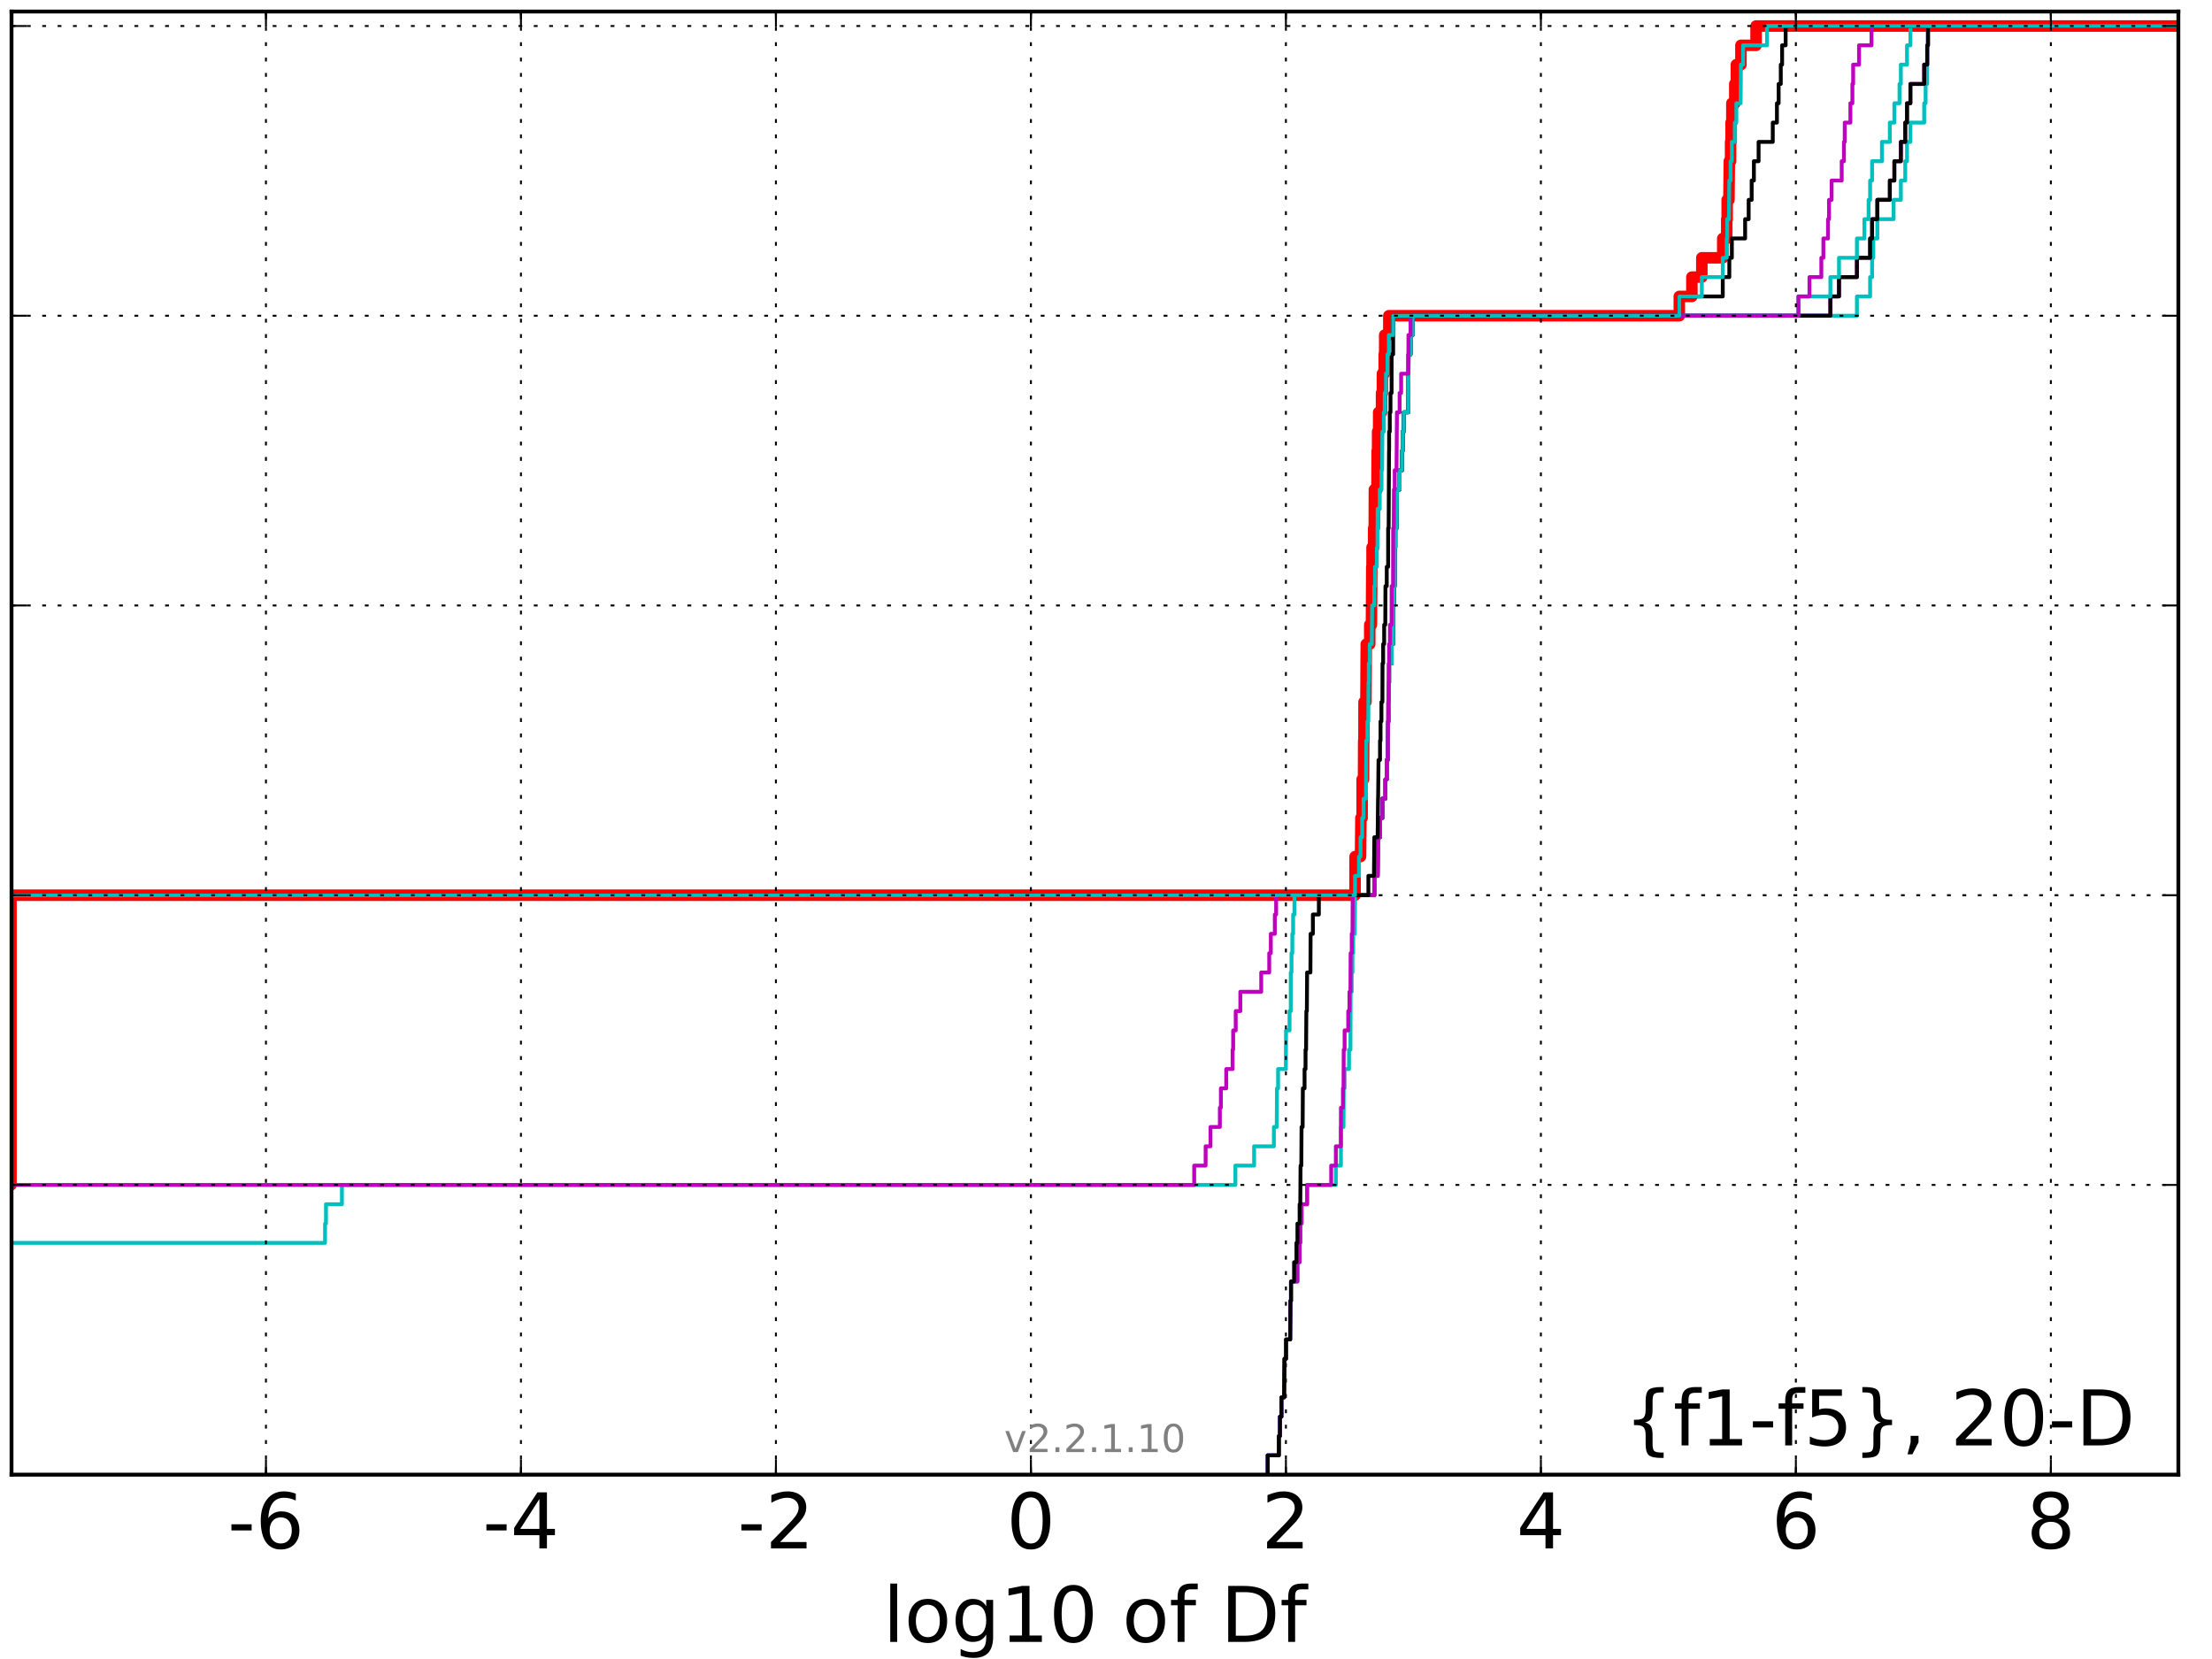 <?xml version="1.0" encoding="utf-8" standalone="no"?>
<!DOCTYPE svg PUBLIC "-//W3C//DTD SVG 1.1//EN"
  "http://www.w3.org/Graphics/SVG/1.1/DTD/svg11.dtd">
<!-- Created with matplotlib (http://matplotlib.org/) -->
<svg height="432pt" version="1.1" viewBox="0 0 576 432" width="576pt" xmlns="http://www.w3.org/2000/svg" xmlns:xlink="http://www.w3.org/1999/xlink">
 <defs>
  <style type="text/css">
*{stroke-linecap:butt;stroke-linejoin:round;stroke-miterlimit:100000;}
  </style>
 </defs>
 <g id="figure_1">
  <g id="patch_1">
   <path d="M 0 432 
L 576 432 
L 576 0 
L 0 0 
z
" style="fill:#ffffff;"/>
  </g>
  <g id="axes_1">
   <g id="patch_2">
    <path d="M 3 384 
L 567.24 384 
L 567.24 3 
L 3 3 
z
" style="fill:#ffffff;"/>
   </g>
   <g id="line2d_1">
    <path clip-path="url(#p8dbc6e0537)" d="M -1 308.554 
L 2.857 308.554 
L 2.857 233.109 
L 352.844 233.109 
L 352.862 223.05 
L 354.278 223.05 
L 354.382 212.99 
L 354.694 212.99 
L 354.699 202.931 
L 355.062 202.931 
L 355.103 192.871 
L 355.175 192.871 
L 355.191 182.812 
L 355.684 182.812 
L 355.771 167.723 
L 356.68 167.723 
L 356.68 162.693 
L 357.122 162.693 
L 357.211 147.604 
L 357.279 147.604 
L 357.279 142.574 
L 357.696 142.574 
L 357.696 137.545 
L 357.853 137.545 
L 357.887 127.485 
L 358.557 127.485 
L 358.605 117.426 
L 358.728 117.426 
L 358.728 112.396 
L 359.002 112.396 
L 359.002 107.366 
L 359.749 107.366 
L 359.749 102.337 
L 359.976 102.337 
L 359.976 97.307 
L 360.443 97.307 
L 360.443 92.277 
L 360.573 92.277 
L 360.573 87.248 
L 361.649 87.248 
L 361.649 82.218 
L 437.289 82.218 
L 437.289 77.188 
L 440.564 77.188 
L 440.564 72.158 
L 443.151 72.158 
L 443.151 67.129 
L 448.604 67.129 
L 448.604 62.099 
L 449.638 62.099 
L 449.638 57.069 
L 449.757 57.069 
L 449.757 52.04 
L 450.212 52.04 
L 450.311 41.98 
L 450.643 41.98 
L 450.643 36.95 
L 450.764 36.95 
L 450.764 31.921 
L 450.972 31.921 
L 450.972 26.891 
L 451.737 26.891 
L 451.737 21.861 
L 452.142 21.861 
L 452.142 16.832 
L 453.337 16.832 
L 453.337 11.802 
L 457.281 11.802 
L 457.281 6.772 
L 457.281 6.772 
L 567.24 6.772 
L 567.24 6.772 
" style="fill:none;stroke:#ff0000;stroke-linecap:square;stroke-width:3.0;"/>
   </g>
   <g id="line2d_2">
    <path clip-path="url(#p8dbc6e0537)" d="M 330.105 384 
L 330.105 378.97 
L 333.016 378.97 
L 333.016 373.941 
L 333.291 373.941 
L 333.291 368.911 
L 333.683 368.911 
L 333.683 363.881 
L 334.377 363.881 
L 334.475 353.822 
L 334.883 353.822 
L 334.883 348.792 
L 335.963 348.792 
L 336.031 338.733 
L 336.176 338.733 
L 336.176 333.703 
L 337.851 333.703 
L 337.851 328.673 
L 338.418 328.673 
L 338.418 323.644 
L 338.591 323.644 
L 338.591 318.614 
L 338.92 318.614 
L 338.92 313.584 
L 340.368 313.584 
L 340.368 308.554 
L 347.854 308.554 
L 347.854 303.525 
L 349.168 303.525 
L 349.175 293.465 
L 349.844 293.465 
L 349.903 283.406 
L 350.132 283.406 
L 350.132 278.376 
L 351.284 278.376 
L 351.284 273.347 
L 351.651 273.347 
L 351.704 258.257 
L 351.988 258.257 
L 351.988 253.228 
L 352.183 253.228 
L 352.183 248.198 
L 352.378 248.198 
L 352.378 243.168 
L 352.788 243.168 
L 352.855 233.109 
L 357.875 233.109 
L 357.875 228.079 
L 358.73 228.079 
L 358.838 218.02 
L 359.352 218.02 
L 359.352 212.99 
L 359.976 212.99 
L 359.976 207.96 
L 360.768 207.96 
L 360.768 202.931 
L 361.107 202.931 
L 361.107 197.901 
L 361.376 197.901 
L 361.472 187.842 
L 361.604 187.842 
L 361.69 177.782 
L 361.721 177.782 
L 361.721 172.752 
L 362.382 172.752 
L 362.382 167.723 
L 362.775 167.723 
L 362.777 157.663 
L 362.98 157.663 
L 362.98 152.634 
L 363.186 152.634 
L 363.205 142.574 
L 363.35 142.574 
L 363.35 137.545 
L 363.675 137.545 
L 363.759 127.485 
L 364.459 127.485 
L 364.459 122.455 
L 365.078 122.455 
L 365.078 117.426 
L 365.259 117.426 
L 365.259 112.396 
L 365.537 112.396 
L 365.537 107.366 
L 366.724 107.366 
L 366.779 92.277 
L 367.304 92.277 
L 367.304 87.248 
L 367.849 87.248 
L 367.849 82.218 
L 483.539 82.218 
L 483.539 77.188 
L 486.969 77.188 
L 486.969 72.158 
L 487.494 72.158 
L 487.494 67.129 
L 487.811 67.129 
L 487.811 62.099 
L 488.855 62.099 
L 488.855 57.069 
L 493.096 57.069 
L 493.096 52.04 
L 494.983 52.04 
L 494.983 47.01 
L 496.121 47.01 
L 496.121 41.98 
L 496.587 41.98 
L 496.587 36.95 
L 497.467 36.95 
L 497.467 31.921 
L 501.056 31.921 
L 501.056 26.891 
L 501.428 26.891 
L 501.428 21.861 
L 501.835 21.861 
L 501.84 11.802 
L 502.046 11.802 
L 502.046 6.772 
L 502.046 6.772 
L 567.24 6.772 
L 567.24 6.772 
" style="fill:none;stroke:#00bfbf;stroke-linecap:square;"/>
   </g>
   <g id="line2d_3">
    <path clip-path="url(#p8dbc6e0537)" d="M 330.105 384 
L 330.105 378.97 
L 333.016 378.97 
L 333.016 373.941 
L 333.291 373.941 
L 333.291 368.911 
L 333.683 368.911 
L 333.683 363.881 
L 334.377 363.881 
L 334.475 353.822 
L 334.883 353.822 
L 334.883 348.792 
L 335.963 348.792 
L 336.031 338.733 
L 336.176 338.733 
L 336.176 333.703 
L 337.851 333.703 
L 337.851 328.673 
L 338.418 328.673 
L 338.418 323.644 
L 338.591 323.644 
L 338.591 318.614 
L 338.92 318.614 
L 338.92 313.584 
L 340.368 313.584 
L 340.368 308.554 
L 346.637 308.554 
L 346.637 303.525 
L 347.854 303.525 
L 347.854 298.495 
L 349.168 298.495 
L 349.175 288.436 
L 349.7 288.436 
L 349.7 283.406 
L 349.844 283.406 
L 349.903 273.347 
L 350.132 273.347 
L 350.132 268.317 
L 351.077 268.317 
L 351.077 263.287 
L 351.4 263.287 
L 351.4 258.257 
L 351.651 258.257 
L 351.704 248.198 
L 351.988 248.198 
L 351.988 243.168 
L 352.183 243.168 
L 352.229 233.109 
L 357.875 233.109 
L 357.875 228.079 
L 358.73 228.079 
L 358.838 218.02 
L 359.352 218.02 
L 359.352 212.99 
L 359.976 212.99 
L 359.976 207.96 
L 360.768 207.96 
L 360.768 202.931 
L 361.107 202.931 
L 361.107 197.901 
L 361.376 197.901 
L 361.472 187.842 
L 361.604 187.842 
L 361.69 177.782 
L 361.721 177.782 
L 361.721 172.752 
L 362.382 172.752 
L 362.382 167.723 
L 362.775 167.723 
L 362.777 157.663 
L 362.98 157.663 
L 362.98 152.634 
L 363.186 152.634 
L 363.205 142.574 
L 363.35 142.574 
L 363.35 137.545 
L 363.675 137.545 
L 363.759 127.485 
L 364.459 127.485 
L 364.459 122.455 
L 365.078 122.455 
L 365.078 117.426 
L 365.259 117.426 
L 365.259 112.396 
L 365.537 112.396 
L 365.537 107.366 
L 366.724 107.366 
L 366.779 92.277 
L 367.304 92.277 
L 367.304 87.248 
L 367.849 87.248 
L 367.849 82.218 
L 476.625 82.218 
L 476.625 77.188 
L 478.873 77.188 
L 478.873 72.158 
L 483.539 72.158 
L 483.539 67.129 
L 486.969 67.129 
L 486.969 62.099 
L 487.494 62.099 
L 487.494 57.069 
L 488.855 57.069 
L 488.855 52.04 
L 492.109 52.04 
L 492.109 47.01 
L 493.288 47.01 
L 493.288 41.98 
L 494.983 41.98 
L 494.983 36.95 
L 496.121 36.95 
L 496.121 31.921 
L 496.587 31.921 
L 496.587 26.891 
L 497.467 26.891 
L 497.467 21.861 
L 501.056 21.861 
L 501.056 16.832 
L 501.84 16.832 
L 501.84 11.802 
L 502.046 11.802 
L 502.046 6.772 
L 502.046 6.772 
L 567.24 6.772 
L 567.24 6.772 
" style="fill:none;stroke:#bf00bf;stroke-linecap:square;"/>
   </g>
   <g id="line2d_4">
    <path clip-path="url(#p8dbc6e0537)" d="M 330.105 384 
L 330.105 378.97 
L 333.016 378.97 
L 333.016 373.941 
L 333.291 373.941 
L 333.291 368.911 
L 333.683 368.911 
L 333.683 363.881 
L 334.377 363.881 
L 334.475 353.822 
L 334.883 353.822 
L 334.883 348.792 
L 335.963 348.792 
L 336.031 338.733 
L 336.176 338.733 
L 336.176 333.703 
L 336.976 333.703 
L 336.976 328.673 
L 337.589 328.673 
L 337.589 323.644 
L 337.851 323.644 
L 337.851 318.614 
L 338.418 318.614 
L 338.418 313.584 
L 338.591 313.584 
L 338.66 303.525 
L 338.86 303.525 
L 338.92 293.465 
L 339.209 293.465 
L 339.26 283.406 
L 339.705 283.406 
L 339.705 278.376 
L 339.958 278.376 
L 339.958 273.347 
L 340.103 273.347 
L 340.172 263.287 
L 340.304 263.287 
L 340.368 253.228 
L 341.228 253.228 
L 341.279 243.168 
L 341.871 243.168 
L 341.871 238.139 
L 343.427 238.139 
L 343.427 233.109 
L 357.875 233.109 
L 357.875 228.079 
L 358.73 228.079 
L 358.838 218.02 
L 359.352 218.02 
L 359.352 212.99 
L 359.976 212.99 
L 359.976 207.96 
L 360.768 207.96 
L 360.768 202.931 
L 361.107 202.931 
L 361.107 197.901 
L 361.376 197.901 
L 361.472 187.842 
L 361.604 187.842 
L 361.69 177.782 
L 361.721 177.782 
L 361.721 172.752 
L 362.382 172.752 
L 362.382 167.723 
L 362.775 167.723 
L 362.777 157.663 
L 362.98 157.663 
L 362.98 152.634 
L 363.186 152.634 
L 363.205 142.574 
L 363.35 142.574 
L 363.35 137.545 
L 363.675 137.545 
L 363.759 127.485 
L 364.459 127.485 
L 364.459 122.455 
L 365.078 122.455 
L 365.078 117.426 
L 365.259 117.426 
L 365.259 112.396 
L 365.537 112.396 
L 365.537 107.366 
L 366.724 107.366 
L 366.779 92.277 
L 367.304 92.277 
L 367.304 87.248 
L 367.849 87.248 
L 367.849 82.218 
L 476.625 82.218 
L 476.625 77.188 
L 478.873 77.188 
L 478.873 72.158 
L 483.539 72.158 
L 483.539 67.129 
L 486.969 67.129 
L 486.969 62.099 
L 487.494 62.099 
L 487.494 57.069 
L 488.855 57.069 
L 488.855 52.04 
L 492.109 52.04 
L 492.109 47.01 
L 493.288 47.01 
L 493.288 41.98 
L 494.983 41.98 
L 494.983 36.95 
L 496.121 36.95 
L 496.121 31.921 
L 496.587 31.921 
L 496.587 26.891 
L 497.467 26.891 
L 497.467 21.861 
L 501.056 21.861 
L 501.056 16.832 
L 501.84 16.832 
L 501.84 11.802 
L 502.046 11.802 
L 502.046 6.772 
L 502.046 6.772 
L 567.24 6.772 
L 567.24 6.772 
" style="fill:none;stroke:#000000;stroke-linecap:square;"/>
   </g>
   <g id="line2d_5">
    <path clip-path="url(#p8dbc6e0537)" d="M -1 323.644 
L 84.643 323.644 
L 84.643 318.614 
L 84.888 318.614 
L 84.888 313.584 
L 89.034 313.584 
L 89.034 308.554 
L 321.693 308.554 
L 321.693 303.525 
L 326.567 303.525 
L 326.567 298.495 
L 331.719 298.495 
L 331.719 293.465 
L 332.458 293.465 
L 332.522 283.406 
L 332.812 283.406 
L 332.812 278.376 
L 334.834 278.376 
L 334.877 268.317 
L 335.797 268.317 
L 335.797 263.287 
L 336.113 263.287 
L 336.114 253.228 
L 336.3 253.228 
L 336.3 248.198 
L 336.519 248.198 
L 336.519 243.168 
L 336.726 243.168 
L 336.726 238.139 
L 337.073 238.139 
L 337.073 233.109 
L 357.875 233.109 
L 357.875 228.079 
L 358.73 228.079 
L 358.838 218.02 
L 359.352 218.02 
L 359.352 212.99 
L 359.976 212.99 
L 359.976 207.96 
L 360.768 207.96 
L 360.768 202.931 
L 361.107 202.931 
L 361.107 197.901 
L 361.376 197.901 
L 361.472 187.842 
L 361.604 187.842 
L 361.69 177.782 
L 361.721 177.782 
L 361.721 172.752 
L 362.382 172.752 
L 362.382 167.723 
L 362.775 167.723 
L 362.777 157.663 
L 362.98 157.663 
L 362.98 152.634 
L 363.186 152.634 
L 363.205 142.574 
L 363.35 142.574 
L 363.35 137.545 
L 363.675 137.545 
L 363.759 127.485 
L 364.459 127.485 
L 364.459 122.455 
L 365.078 122.455 
L 365.078 117.426 
L 365.259 117.426 
L 365.259 112.396 
L 365.537 112.396 
L 365.537 107.366 
L 366.724 107.366 
L 366.779 92.277 
L 367.304 92.277 
L 367.304 87.248 
L 367.849 87.248 
L 367.849 82.218 
L 468.301 82.218 
L 468.301 77.188 
L 476.625 77.188 
L 476.625 72.158 
L 478.873 72.158 
L 478.873 67.129 
L 483.539 67.129 
L 483.539 62.099 
L 485.493 62.099 
L 485.493 57.069 
L 486.575 57.069 
L 486.575 52.04 
L 486.969 52.04 
L 486.969 47.01 
L 487.494 47.01 
L 487.494 41.98 
L 490.054 41.98 
L 490.054 36.95 
L 492.109 36.95 
L 492.109 31.921 
L 493.288 31.921 
L 493.288 26.891 
L 494.63 26.891 
L 494.63 21.861 
L 494.983 21.861 
L 494.983 16.832 
L 496.584 16.832 
L 496.584 11.802 
L 497.467 11.802 
L 497.467 6.772 
L 497.467 6.772 
L 567.24 6.772 
L 567.24 6.772 
" style="fill:none;stroke:#00bfbf;stroke-linecap:square;"/>
   </g>
   <g id="line2d_6">
    <path clip-path="url(#p8dbc6e0537)" d="M -1 308.554 
L 310.965 308.554 
L 310.965 303.525 
L 313.943 303.525 
L 313.943 298.495 
L 315.207 298.495 
L 315.207 293.465 
L 317.65 293.465 
L 317.65 288.436 
L 317.916 288.436 
L 317.916 283.406 
L 319.307 283.406 
L 319.307 278.376 
L 320.963 278.376 
L 320.963 273.347 
L 321.112 273.347 
L 321.112 268.317 
L 321.78 268.317 
L 321.78 263.287 
L 322.978 263.287 
L 322.978 258.257 
L 328.419 258.257 
L 328.419 253.228 
L 330.505 253.228 
L 330.505 248.198 
L 330.92 248.198 
L 330.92 243.168 
L 331.964 243.168 
L 331.964 238.139 
L 332.305 238.139 
L 332.305 233.109 
L 357.875 233.109 
L 357.875 228.079 
L 358.73 228.079 
L 358.838 218.02 
L 359.352 218.02 
L 359.352 212.99 
L 359.976 212.99 
L 359.976 207.96 
L 360.768 207.96 
L 360.768 202.931 
L 361.107 202.931 
L 361.107 197.901 
L 361.376 197.901 
L 361.472 182.812 
L 361.604 182.812 
L 361.69 172.752 
L 361.721 172.752 
L 361.721 167.723 
L 361.937 167.723 
L 361.937 162.693 
L 362.364 162.693 
L 362.382 152.634 
L 362.747 152.634 
L 362.777 137.545 
L 362.934 137.545 
L 362.98 127.485 
L 363.186 127.485 
L 363.186 122.455 
L 363.653 122.455 
L 363.759 107.366 
L 364.459 107.366 
L 364.459 102.337 
L 364.854 102.337 
L 364.854 97.307 
L 366.724 97.307 
L 366.755 87.248 
L 367.304 87.248 
L 367.304 82.218 
L 468.301 82.218 
L 468.301 77.188 
L 471.179 77.188 
L 471.179 72.158 
L 474.27 72.158 
L 474.27 67.129 
L 474.802 67.129 
L 474.802 62.099 
L 476.009 62.099 
L 476.009 57.069 
L 476.274 57.069 
L 476.274 52.04 
L 476.95 52.04 
L 476.95 47.01 
L 479.576 47.01 
L 479.576 41.98 
L 480.155 41.98 
L 480.155 36.95 
L 480.366 36.95 
L 480.366 31.921 
L 481.837 31.921 
L 481.837 26.891 
L 482.357 26.891 
L 482.357 21.861 
L 482.557 21.861 
L 482.557 16.832 
L 484.09 16.832 
L 484.09 11.802 
L 487.339 11.802 
L 487.339 6.772 
L 487.339 6.772 
L 567.24 6.772 
L 567.24 6.772 
" style="fill:none;stroke:#bf00bf;stroke-linecap:square;"/>
   </g>
   <g id="line2d_7">
    <path clip-path="url(#p8dbc6e0537)" d="M -1 308.554 
L 2.857 308.554 
L 2.857 233.109 
L 356.323 233.109 
L 356.323 228.079 
L 357.775 228.079 
L 357.875 218.02 
L 358.73 218.02 
L 358.838 207.96 
L 358.857 207.96 
L 358.965 197.901 
L 359.352 197.901 
L 359.352 192.871 
L 359.491 192.871 
L 359.491 187.842 
L 359.72 187.842 
L 359.72 182.812 
L 359.976 182.812 
L 360.006 172.752 
L 360.17 172.752 
L 360.17 167.723 
L 360.433 167.723 
L 360.433 162.693 
L 360.723 162.693 
L 360.768 152.634 
L 361.107 152.634 
L 361.107 147.604 
L 361.464 147.604 
L 361.472 137.545 
L 361.604 137.545 
L 361.696 117.426 
L 361.721 117.426 
L 361.721 112.396 
L 361.896 112.396 
L 361.896 107.366 
L 362.078 107.366 
L 362.078 102.337 
L 362.364 102.337 
L 362.382 92.277 
L 362.775 92.277 
L 362.777 82.218 
L 437.289 82.218 
L 437.289 77.188 
L 448.604 77.188 
L 448.604 72.158 
L 450.311 72.158 
L 450.311 67.129 
L 450.972 67.129 
L 450.972 62.099 
L 454.425 62.099 
L 454.425 57.069 
L 455.347 57.069 
L 455.347 52.04 
L 456.132 52.04 
L 456.132 47.01 
L 456.709 47.01 
L 456.709 41.98 
L 457.934 41.98 
L 457.934 36.95 
L 461.626 36.95 
L 461.626 31.921 
L 462.707 31.921 
L 462.707 26.891 
L 463.154 26.891 
L 463.154 21.861 
L 463.711 21.861 
L 463.711 16.832 
L 464.059 16.832 
L 464.059 11.802 
L 464.976 11.802 
L 464.976 6.772 
L 464.976 6.772 
L 567.24 6.772 
L 567.24 6.772 
" style="fill:none;stroke:#000000;stroke-linecap:square;"/>
   </g>
   <g id="line2d_8">
    <path clip-path="url(#p8dbc6e0537)" d="M -1 308.554 
L 2.857 308.554 
L 2.857 233.109 
L 352.844 233.109 
L 352.844 228.079 
L 353.88 228.079 
L 353.88 223.05 
L 354.278 223.05 
L 354.278 218.02 
L 354.699 218.02 
L 354.699 212.99 
L 355.062 212.99 
L 355.062 207.96 
L 355.684 207.96 
L 355.771 192.871 
L 356.071 192.871 
L 356.071 187.842 
L 356.301 187.842 
L 356.351 177.782 
L 356.43 177.782 
L 356.43 172.752 
L 356.68 172.752 
L 356.68 167.723 
L 357.211 167.723 
L 357.298 157.663 
L 357.853 157.663 
L 357.853 152.634 
L 358.044 152.634 
L 358.044 147.604 
L 358.525 147.604 
L 358.525 142.574 
L 358.689 142.574 
L 358.728 132.515 
L 359.283 132.515 
L 359.283 127.485 
L 359.749 127.485 
L 359.749 122.455 
L 359.897 122.455 
L 359.976 112.396 
L 360.359 112.396 
L 360.359 107.366 
L 360.573 107.366 
L 360.573 102.337 
L 360.9 102.337 
L 360.9 97.307 
L 361.303 97.307 
L 361.303 92.277 
L 361.649 92.277 
L 361.649 87.248 
L 362.775 87.248 
L 362.775 82.218 
L 437.289 82.218 
L 437.289 77.188 
L 443.151 77.188 
L 443.151 72.158 
L 448.604 72.158 
L 448.604 67.129 
L 449.638 67.129 
L 449.638 62.099 
L 449.757 62.099 
L 449.757 57.069 
L 450.212 57.069 
L 450.311 47.01 
L 450.643 47.01 
L 450.643 41.98 
L 450.972 41.98 
L 450.972 36.95 
L 451.737 36.95 
L 451.737 31.921 
L 452.142 31.921 
L 452.142 26.891 
L 453.253 26.891 
L 453.337 16.832 
L 453.907 16.832 
L 453.907 11.802 
L 460.128 11.802 
L 460.128 6.772 
L 460.128 6.772 
L 567.24 6.772 
L 567.24 6.772 
" style="fill:none;stroke:#00bfbf;stroke-linecap:square;"/>
   </g>
   <g id="patch_3">
    <path d="M 3 3 
L 567.24 3 
" style="fill:none;stroke:#000000;stroke-linecap:square;stroke-linejoin:miter;"/>
   </g>
   <g id="patch_4">
    <path d="M 567.24 384 
L 567.24 3 
" style="fill:none;stroke:#000000;stroke-linecap:square;stroke-linejoin:miter;"/>
   </g>
   <g id="patch_5">
    <path d="M 3 384 
L 567.24 384 
" style="fill:none;stroke:#000000;stroke-linecap:square;stroke-linejoin:miter;"/>
   </g>
   <g id="patch_6">
    <path d="M 3 384 
L 3 3 
" style="fill:none;stroke:#000000;stroke-linecap:square;stroke-linejoin:miter;"/>
   </g>
   <g id="matplotlib.axis_1">
    <g id="xtick_1"/>
    <g id="xtick_2">
     <g id="line2d_9">
      <path clip-path="url(#p8dbc6e0537)" d="M 69.255 384 
L 69.255 3 
" style="fill:none;stroke:#000000;stroke-dasharray:1,3;stroke-dashoffset:0.0;stroke-width:0.5;"/>
     </g>
     <g id="line2d_10">
      <defs>
       <path d="M 0 0 
L 0 -4 
" id="m6848cbb9d5" style="stroke:#000000;stroke-width:0.5;"/>
      </defs>
      <g>
       <use style="stroke:#000000;stroke-width:0.5;" x="69.255" xlink:href="#m6848cbb9d5" y="384.0"/>
      </g>
     </g>
     <g id="line2d_11">
      <defs>
       <path d="M 0 0 
L 0 4 
" id="m183b0ef75c" style="stroke:#000000;stroke-width:0.5;"/>
      </defs>
      <g>
       <use style="stroke:#000000;stroke-width:0.5;" x="69.255" xlink:href="#m183b0ef75c" y="3.0"/>
      </g>
     </g>
     <g id="text_1">
      <!-- -6 -->
      <defs>
       <path d="M 33.016 40.375 
Q 26.375 40.375 22.484 35.828 
Q 18.609 31.297 18.609 23.391 
Q 18.609 15.531 22.484 10.953 
Q 26.375 6.391 33.016 6.391 
Q 39.656 6.391 43.531 10.953 
Q 47.406 15.531 47.406 23.391 
Q 47.406 31.297 43.531 35.828 
Q 39.656 40.375 33.016 40.375 
M 52.594 71.297 
L 52.594 62.312 
Q 48.875 64.062 45.094 64.984 
Q 41.312 65.922 37.594 65.922 
Q 27.828 65.922 22.672 59.328 
Q 17.531 52.734 16.797 39.406 
Q 19.672 43.656 24.016 45.922 
Q 28.375 48.188 33.594 48.188 
Q 44.578 48.188 50.953 41.516 
Q 57.328 34.859 57.328 23.391 
Q 57.328 12.156 50.688 5.359 
Q 44.047 -1.422 33.016 -1.422 
Q 20.359 -1.422 13.672 8.266 
Q 6.984 17.969 6.984 36.375 
Q 6.984 53.656 15.188 63.938 
Q 23.391 74.219 37.203 74.219 
Q 40.922 74.219 44.703 73.484 
Q 48.484 72.75 52.594 71.297 
" id="BitstreamVeraSans-Roman-36"/>
       <path d="M 4.891 31.391 
L 31.203 31.391 
L 31.203 23.391 
L 4.891 23.391 
z
" id="BitstreamVeraSans-Roman-2d"/>
      </defs>
      <g transform="translate(59.284 403.197)scale(0.2 -0.2)">
       <use xlink:href="#BitstreamVeraSans-Roman-2d"/>
       <use x="36.084" xlink:href="#BitstreamVeraSans-Roman-36"/>
      </g>
     </g>
    </g>
    <g id="xtick_3">
     <g id="line2d_12">
      <path clip-path="url(#p8dbc6e0537)" d="M 135.653 384 
L 135.653 3 
" style="fill:none;stroke:#000000;stroke-dasharray:1,3;stroke-dashoffset:0.0;stroke-width:0.5;"/>
     </g>
     <g id="line2d_13">
      <g>
       <use style="stroke:#000000;stroke-width:0.5;" x="135.653" xlink:href="#m6848cbb9d5" y="384.0"/>
      </g>
     </g>
     <g id="line2d_14">
      <g>
       <use style="stroke:#000000;stroke-width:0.5;" x="135.653" xlink:href="#m183b0ef75c" y="3.0"/>
      </g>
     </g>
     <g id="text_2">
      <!-- -4 -->
      <defs>
       <path d="M 37.797 64.312 
L 12.891 25.391 
L 37.797 25.391 
z
M 35.203 72.906 
L 47.609 72.906 
L 47.609 25.391 
L 58.016 25.391 
L 58.016 17.188 
L 47.609 17.188 
L 47.609 0 
L 37.797 0 
L 37.797 17.188 
L 4.891 17.188 
L 4.891 26.703 
z
" id="BitstreamVeraSans-Roman-34"/>
      </defs>
      <g transform="translate(125.682 403.197)scale(0.2 -0.2)">
       <use xlink:href="#BitstreamVeraSans-Roman-2d"/>
       <use x="36.084" xlink:href="#BitstreamVeraSans-Roman-34"/>
      </g>
     </g>
    </g>
    <g id="xtick_4">
     <g id="line2d_15">
      <path clip-path="url(#p8dbc6e0537)" d="M 202.051 384 
L 202.051 3 
" style="fill:none;stroke:#000000;stroke-dasharray:1,3;stroke-dashoffset:0.0;stroke-width:0.5;"/>
     </g>
     <g id="line2d_16">
      <g>
       <use style="stroke:#000000;stroke-width:0.5;" x="202.051" xlink:href="#m6848cbb9d5" y="384.0"/>
      </g>
     </g>
     <g id="line2d_17">
      <g>
       <use style="stroke:#000000;stroke-width:0.5;" x="202.051" xlink:href="#m183b0ef75c" y="3.0"/>
      </g>
     </g>
     <g id="text_3">
      <!-- -2 -->
      <defs>
       <path d="M 19.188 8.297 
L 53.609 8.297 
L 53.609 0 
L 7.328 0 
L 7.328 8.297 
Q 12.938 14.109 22.625 23.891 
Q 32.328 33.688 34.812 36.531 
Q 39.547 41.844 41.422 45.531 
Q 43.312 49.219 43.312 52.781 
Q 43.312 58.594 39.234 62.25 
Q 35.156 65.922 28.609 65.922 
Q 23.969 65.922 18.812 64.312 
Q 13.672 62.703 7.812 59.422 
L 7.812 69.391 
Q 13.766 71.781 18.938 73 
Q 24.125 74.219 28.422 74.219 
Q 39.75 74.219 46.484 68.547 
Q 53.219 62.891 53.219 53.422 
Q 53.219 48.922 51.531 44.891 
Q 49.859 40.875 45.406 35.406 
Q 44.188 33.984 37.641 27.219 
Q 31.109 20.453 19.188 8.297 
" id="BitstreamVeraSans-Roman-32"/>
      </defs>
      <g transform="translate(192.08 403.197)scale(0.2 -0.2)">
       <use xlink:href="#BitstreamVeraSans-Roman-2d"/>
       <use x="36.084" xlink:href="#BitstreamVeraSans-Roman-32"/>
      </g>
     </g>
    </g>
    <g id="xtick_5">
     <g id="line2d_18">
      <path clip-path="url(#p8dbc6e0537)" d="M 268.449 384 
L 268.449 3 
" style="fill:none;stroke:#000000;stroke-dasharray:1,3;stroke-dashoffset:0.0;stroke-width:0.5;"/>
     </g>
     <g id="line2d_19">
      <g>
       <use style="stroke:#000000;stroke-width:0.5;" x="268.449" xlink:href="#m6848cbb9d5" y="384.0"/>
      </g>
     </g>
     <g id="line2d_20">
      <g>
       <use style="stroke:#000000;stroke-width:0.5;" x="268.449" xlink:href="#m183b0ef75c" y="3.0"/>
      </g>
     </g>
     <g id="text_4">
      <!-- 0 -->
      <defs>
       <path d="M 31.781 66.406 
Q 24.172 66.406 20.328 58.906 
Q 16.5 51.422 16.5 36.375 
Q 16.5 21.391 20.328 13.891 
Q 24.172 6.391 31.781 6.391 
Q 39.453 6.391 43.281 13.891 
Q 47.125 21.391 47.125 36.375 
Q 47.125 51.422 43.281 58.906 
Q 39.453 66.406 31.781 66.406 
M 31.781 74.219 
Q 44.047 74.219 50.516 64.516 
Q 56.984 54.828 56.984 36.375 
Q 56.984 17.969 50.516 8.266 
Q 44.047 -1.422 31.781 -1.422 
Q 19.531 -1.422 13.062 8.266 
Q 6.594 17.969 6.594 36.375 
Q 6.594 54.828 13.062 64.516 
Q 19.531 74.219 31.781 74.219 
" id="BitstreamVeraSans-Roman-30"/>
      </defs>
      <g transform="translate(262.086 403.197)scale(0.2 -0.2)">
       <use xlink:href="#BitstreamVeraSans-Roman-30"/>
      </g>
     </g>
    </g>
    <g id="xtick_6">
     <g id="line2d_21">
      <path clip-path="url(#p8dbc6e0537)" d="M 334.847 384 
L 334.847 3 
" style="fill:none;stroke:#000000;stroke-dasharray:1,3;stroke-dashoffset:0.0;stroke-width:0.5;"/>
     </g>
     <g id="line2d_22">
      <g>
       <use style="stroke:#000000;stroke-width:0.5;" x="334.847" xlink:href="#m6848cbb9d5" y="384.0"/>
      </g>
     </g>
     <g id="line2d_23">
      <g>
       <use style="stroke:#000000;stroke-width:0.5;" x="334.847" xlink:href="#m183b0ef75c" y="3.0"/>
      </g>
     </g>
     <g id="text_5">
      <!-- 2 -->
      <g transform="translate(328.484 403.197)scale(0.2 -0.2)">
       <use xlink:href="#BitstreamVeraSans-Roman-32"/>
      </g>
     </g>
    </g>
    <g id="xtick_7">
     <g id="line2d_24">
      <path clip-path="url(#p8dbc6e0537)" d="M 401.245 384 
L 401.245 3 
" style="fill:none;stroke:#000000;stroke-dasharray:1,3;stroke-dashoffset:0.0;stroke-width:0.5;"/>
     </g>
     <g id="line2d_25">
      <g>
       <use style="stroke:#000000;stroke-width:0.5;" x="401.245" xlink:href="#m6848cbb9d5" y="384.0"/>
      </g>
     </g>
     <g id="line2d_26">
      <g>
       <use style="stroke:#000000;stroke-width:0.5;" x="401.245" xlink:href="#m183b0ef75c" y="3.0"/>
      </g>
     </g>
     <g id="text_6">
      <!-- 4 -->
      <g transform="translate(394.882 403.197)scale(0.2 -0.2)">
       <use xlink:href="#BitstreamVeraSans-Roman-34"/>
      </g>
     </g>
    </g>
    <g id="xtick_8">
     <g id="line2d_27">
      <path clip-path="url(#p8dbc6e0537)" d="M 467.643 384 
L 467.643 3 
" style="fill:none;stroke:#000000;stroke-dasharray:1,3;stroke-dashoffset:0.0;stroke-width:0.5;"/>
     </g>
     <g id="line2d_28">
      <g>
       <use style="stroke:#000000;stroke-width:0.5;" x="467.643" xlink:href="#m6848cbb9d5" y="384.0"/>
      </g>
     </g>
     <g id="line2d_29">
      <g>
       <use style="stroke:#000000;stroke-width:0.5;" x="467.643" xlink:href="#m183b0ef75c" y="3.0"/>
      </g>
     </g>
     <g id="text_7">
      <!-- 6 -->
      <g transform="translate(461.28 403.197)scale(0.2 -0.2)">
       <use xlink:href="#BitstreamVeraSans-Roman-36"/>
      </g>
     </g>
    </g>
    <g id="xtick_9">
     <g id="line2d_30">
      <path clip-path="url(#p8dbc6e0537)" d="M 534.041 384 
L 534.041 3 
" style="fill:none;stroke:#000000;stroke-dasharray:1,3;stroke-dashoffset:0.0;stroke-width:0.5;"/>
     </g>
     <g id="line2d_31">
      <g>
       <use style="stroke:#000000;stroke-width:0.5;" x="534.041" xlink:href="#m6848cbb9d5" y="384.0"/>
      </g>
     </g>
     <g id="line2d_32">
      <g>
       <use style="stroke:#000000;stroke-width:0.5;" x="534.041" xlink:href="#m183b0ef75c" y="3.0"/>
      </g>
     </g>
     <g id="text_8">
      <!-- 8 -->
      <defs>
       <path d="M 31.781 34.625 
Q 24.75 34.625 20.719 30.859 
Q 16.703 27.094 16.703 20.516 
Q 16.703 13.922 20.719 10.156 
Q 24.75 6.391 31.781 6.391 
Q 38.812 6.391 42.859 10.172 
Q 46.922 13.969 46.922 20.516 
Q 46.922 27.094 42.891 30.859 
Q 38.875 34.625 31.781 34.625 
M 21.922 38.812 
Q 15.578 40.375 12.031 44.719 
Q 8.5 49.078 8.5 55.328 
Q 8.5 64.062 14.719 69.141 
Q 20.953 74.219 31.781 74.219 
Q 42.672 74.219 48.875 69.141 
Q 55.078 64.062 55.078 55.328 
Q 55.078 49.078 51.531 44.719 
Q 48 40.375 41.703 38.812 
Q 48.828 37.156 52.797 32.312 
Q 56.781 27.484 56.781 20.516 
Q 56.781 9.906 50.312 4.234 
Q 43.844 -1.422 31.781 -1.422 
Q 19.734 -1.422 13.25 4.234 
Q 6.781 9.906 6.781 20.516 
Q 6.781 27.484 10.781 32.312 
Q 14.797 37.156 21.922 38.812 
M 18.312 54.391 
Q 18.312 48.734 21.844 45.562 
Q 25.391 42.391 31.781 42.391 
Q 38.141 42.391 41.719 45.562 
Q 45.312 48.734 45.312 54.391 
Q 45.312 60.062 41.719 63.234 
Q 38.141 66.406 31.781 66.406 
Q 25.391 66.406 21.844 63.234 
Q 18.312 60.062 18.312 54.391 
" id="BitstreamVeraSans-Roman-38"/>
      </defs>
      <g transform="translate(527.678 403.197)scale(0.2 -0.2)">
       <use xlink:href="#BitstreamVeraSans-Roman-38"/>
      </g>
     </g>
    </g>
    <g id="xtick_10"/>
    <g id="xtick_11">
     <g id="line2d_33">
      <defs>
       <path d="M 0 0 
L 0 -2 
" id="mccc8e1e378" style="stroke:#000000;stroke-width:0.5;"/>
      </defs>
      <g>
       <use style="stroke:#000000;stroke-width:0.5;" x="69.255" xlink:href="#mccc8e1e378" y="384.0"/>
      </g>
     </g>
     <g id="line2d_34">
      <defs>
       <path d="M 0 0 
L 0 2 
" id="m971f493e7f" style="stroke:#000000;stroke-width:0.5;"/>
      </defs>
      <g>
       <use style="stroke:#000000;stroke-width:0.5;" x="69.255" xlink:href="#m971f493e7f" y="3.0"/>
      </g>
     </g>
    </g>
    <g id="xtick_12">
     <g id="line2d_35">
      <g>
       <use style="stroke:#000000;stroke-width:0.5;" x="135.653" xlink:href="#mccc8e1e378" y="384.0"/>
      </g>
     </g>
     <g id="line2d_36">
      <g>
       <use style="stroke:#000000;stroke-width:0.5;" x="135.653" xlink:href="#m971f493e7f" y="3.0"/>
      </g>
     </g>
    </g>
    <g id="xtick_13">
     <g id="line2d_37">
      <g>
       <use style="stroke:#000000;stroke-width:0.5;" x="202.051" xlink:href="#mccc8e1e378" y="384.0"/>
      </g>
     </g>
     <g id="line2d_38">
      <g>
       <use style="stroke:#000000;stroke-width:0.5;" x="202.051" xlink:href="#m971f493e7f" y="3.0"/>
      </g>
     </g>
    </g>
    <g id="xtick_14">
     <g id="line2d_39">
      <g>
       <use style="stroke:#000000;stroke-width:0.5;" x="268.449" xlink:href="#mccc8e1e378" y="384.0"/>
      </g>
     </g>
     <g id="line2d_40">
      <g>
       <use style="stroke:#000000;stroke-width:0.5;" x="268.449" xlink:href="#m971f493e7f" y="3.0"/>
      </g>
     </g>
    </g>
    <g id="xtick_15">
     <g id="line2d_41">
      <g>
       <use style="stroke:#000000;stroke-width:0.5;" x="334.847" xlink:href="#mccc8e1e378" y="384.0"/>
      </g>
     </g>
     <g id="line2d_42">
      <g>
       <use style="stroke:#000000;stroke-width:0.5;" x="334.847" xlink:href="#m971f493e7f" y="3.0"/>
      </g>
     </g>
    </g>
    <g id="xtick_16">
     <g id="line2d_43">
      <g>
       <use style="stroke:#000000;stroke-width:0.5;" x="401.245" xlink:href="#mccc8e1e378" y="384.0"/>
      </g>
     </g>
     <g id="line2d_44">
      <g>
       <use style="stroke:#000000;stroke-width:0.5;" x="401.245" xlink:href="#m971f493e7f" y="3.0"/>
      </g>
     </g>
    </g>
    <g id="xtick_17">
     <g id="line2d_45">
      <g>
       <use style="stroke:#000000;stroke-width:0.5;" x="467.643" xlink:href="#mccc8e1e378" y="384.0"/>
      </g>
     </g>
     <g id="line2d_46">
      <g>
       <use style="stroke:#000000;stroke-width:0.5;" x="467.643" xlink:href="#m971f493e7f" y="3.0"/>
      </g>
     </g>
    </g>
    <g id="xtick_18">
     <g id="line2d_47">
      <g>
       <use style="stroke:#000000;stroke-width:0.5;" x="534.041" xlink:href="#mccc8e1e378" y="384.0"/>
      </g>
     </g>
     <g id="line2d_48">
      <g>
       <use style="stroke:#000000;stroke-width:0.5;" x="534.041" xlink:href="#m971f493e7f" y="3.0"/>
      </g>
     </g>
    </g>
    <g id="text_9">
     <!-- log10 of Df -->
     <defs>
      <path id="BitstreamVeraSans-Roman-20"/>
      <path d="M 12.406 8.297 
L 28.516 8.297 
L 28.516 63.922 
L 10.984 60.406 
L 10.984 69.391 
L 28.422 72.906 
L 38.281 72.906 
L 38.281 8.297 
L 54.391 8.297 
L 54.391 0 
L 12.406 0 
z
" id="BitstreamVeraSans-Roman-31"/>
      <path d="M 30.609 48.391 
Q 23.391 48.391 19.188 42.75 
Q 14.984 37.109 14.984 27.297 
Q 14.984 17.484 19.156 11.844 
Q 23.344 6.203 30.609 6.203 
Q 37.797 6.203 41.984 11.859 
Q 46.188 17.531 46.188 27.297 
Q 46.188 37.016 41.984 42.703 
Q 37.797 48.391 30.609 48.391 
M 30.609 56 
Q 42.328 56 49.016 48.375 
Q 55.719 40.766 55.719 27.297 
Q 55.719 13.875 49.016 6.219 
Q 42.328 -1.422 30.609 -1.422 
Q 18.844 -1.422 12.172 6.219 
Q 5.516 13.875 5.516 27.297 
Q 5.516 40.766 12.172 48.375 
Q 18.844 56 30.609 56 
" id="BitstreamVeraSans-Roman-6f"/>
      <path d="M 9.422 75.984 
L 18.406 75.984 
L 18.406 0 
L 9.422 0 
z
" id="BitstreamVeraSans-Roman-6c"/>
      <path d="M 19.672 64.797 
L 19.672 8.109 
L 31.594 8.109 
Q 46.688 8.109 53.688 14.938 
Q 60.688 21.781 60.688 36.531 
Q 60.688 51.172 53.688 57.984 
Q 46.688 64.797 31.594 64.797 
z
M 9.812 72.906 
L 30.078 72.906 
Q 51.266 72.906 61.172 64.094 
Q 71.094 55.281 71.094 36.531 
Q 71.094 17.672 61.125 8.828 
Q 51.172 0 30.078 0 
L 9.812 0 
z
" id="BitstreamVeraSans-Roman-44"/>
      <path d="M 45.406 27.984 
Q 45.406 37.75 41.375 43.109 
Q 37.359 48.484 30.078 48.484 
Q 22.859 48.484 18.828 43.109 
Q 14.797 37.75 14.797 27.984 
Q 14.797 18.266 18.828 12.891 
Q 22.859 7.516 30.078 7.516 
Q 37.359 7.516 41.375 12.891 
Q 45.406 18.266 45.406 27.984 
M 54.391 6.781 
Q 54.391 -7.172 48.188 -13.984 
Q 42 -20.797 29.203 -20.797 
Q 24.469 -20.797 20.266 -20.094 
Q 16.062 -19.391 12.109 -17.922 
L 12.109 -9.188 
Q 16.062 -11.328 19.922 -12.344 
Q 23.781 -13.375 27.781 -13.375 
Q 36.625 -13.375 41.016 -8.766 
Q 45.406 -4.156 45.406 5.172 
L 45.406 9.625 
Q 42.625 4.781 38.281 2.391 
Q 33.938 0 27.875 0 
Q 17.828 0 11.672 7.656 
Q 5.516 15.328 5.516 27.984 
Q 5.516 40.672 11.672 48.328 
Q 17.828 56 27.875 56 
Q 33.938 56 38.281 53.609 
Q 42.625 51.219 45.406 46.391 
L 45.406 54.688 
L 54.391 54.688 
z
" id="BitstreamVeraSans-Roman-67"/>
      <path d="M 37.109 75.984 
L 37.109 68.5 
L 28.516 68.5 
Q 23.688 68.5 21.797 66.547 
Q 19.922 64.594 19.922 59.516 
L 19.922 54.688 
L 34.719 54.688 
L 34.719 47.703 
L 19.922 47.703 
L 19.922 0 
L 10.891 0 
L 10.891 47.703 
L 2.297 47.703 
L 2.297 54.688 
L 10.891 54.688 
L 10.891 58.5 
Q 10.891 67.625 15.141 71.797 
Q 19.391 75.984 28.609 75.984 
z
" id="BitstreamVeraSans-Roman-66"/>
     </defs>
     <g transform="translate(229.934 427.553)scale(0.2 -0.2)">
      <use xlink:href="#BitstreamVeraSans-Roman-6c"/>
      <use x="27.783" xlink:href="#BitstreamVeraSans-Roman-6f"/>
      <use x="88.965" xlink:href="#BitstreamVeraSans-Roman-67"/>
      <use x="152.441" xlink:href="#BitstreamVeraSans-Roman-31"/>
      <use x="216.064" xlink:href="#BitstreamVeraSans-Roman-30"/>
      <use x="279.688" xlink:href="#BitstreamVeraSans-Roman-20"/>
      <use x="311.475" xlink:href="#BitstreamVeraSans-Roman-6f"/>
      <use x="372.656" xlink:href="#BitstreamVeraSans-Roman-66"/>
      <use x="407.861" xlink:href="#BitstreamVeraSans-Roman-20"/>
      <use x="439.648" xlink:href="#BitstreamVeraSans-Roman-44"/>
      <use x="516.65" xlink:href="#BitstreamVeraSans-Roman-66"/>
     </g>
    </g>
   </g>
   <g id="matplotlib.axis_2">
    <g id="ytick_1">
     <g id="line2d_49">
      <path clip-path="url(#p8dbc6e0537)" d="M 3 384 
L 567.24 384 
" style="fill:none;stroke:#000000;stroke-dasharray:1,3;stroke-dashoffset:0.0;stroke-width:0.5;"/>
     </g>
     <g id="line2d_50">
      <defs>
       <path d="M 0 0 
L 4 0 
" id="m6cc55ef1d3" style="stroke:#000000;stroke-width:0.5;"/>
      </defs>
      <g>
       <use style="stroke:#000000;stroke-width:0.5;" x="3.0" xlink:href="#m6cc55ef1d3" y="384.0"/>
      </g>
     </g>
     <g id="line2d_51">
      <defs>
       <path d="M 0 0 
L -4 0 
" id="ma804e1327b" style="stroke:#000000;stroke-width:0.5;"/>
      </defs>
      <g>
       <use style="stroke:#000000;stroke-width:0.5;" x="567.24" xlink:href="#ma804e1327b" y="384.0"/>
      </g>
     </g>
    </g>
    <g id="ytick_2">
     <g id="line2d_52">
      <path clip-path="url(#p8dbc6e0537)" d="M 3 308.554 
L 567.24 308.554 
" style="fill:none;stroke:#000000;stroke-dasharray:1,3;stroke-dashoffset:0.0;stroke-width:0.5;"/>
     </g>
     <g id="line2d_53">
      <g>
       <use style="stroke:#000000;stroke-width:0.5;" x="3.0" xlink:href="#m6cc55ef1d3" y="308.554"/>
      </g>
     </g>
     <g id="line2d_54">
      <g>
       <use style="stroke:#000000;stroke-width:0.5;" x="567.24" xlink:href="#ma804e1327b" y="308.554"/>
      </g>
     </g>
    </g>
    <g id="ytick_3">
     <g id="line2d_55">
      <path clip-path="url(#p8dbc6e0537)" d="M 3 233.109 
L 567.24 233.109 
" style="fill:none;stroke:#000000;stroke-dasharray:1,3;stroke-dashoffset:0.0;stroke-width:0.5;"/>
     </g>
     <g id="line2d_56">
      <g>
       <use style="stroke:#000000;stroke-width:0.5;" x="3.0" xlink:href="#m6cc55ef1d3" y="233.109"/>
      </g>
     </g>
     <g id="line2d_57">
      <g>
       <use style="stroke:#000000;stroke-width:0.5;" x="567.24" xlink:href="#ma804e1327b" y="233.109"/>
      </g>
     </g>
    </g>
    <g id="ytick_4">
     <g id="line2d_58">
      <path clip-path="url(#p8dbc6e0537)" d="M 3 157.663 
L 567.24 157.663 
" style="fill:none;stroke:#000000;stroke-dasharray:1,3;stroke-dashoffset:0.0;stroke-width:0.5;"/>
     </g>
     <g id="line2d_59">
      <g>
       <use style="stroke:#000000;stroke-width:0.5;" x="3.0" xlink:href="#m6cc55ef1d3" y="157.663"/>
      </g>
     </g>
     <g id="line2d_60">
      <g>
       <use style="stroke:#000000;stroke-width:0.5;" x="567.24" xlink:href="#ma804e1327b" y="157.663"/>
      </g>
     </g>
    </g>
    <g id="ytick_5">
     <g id="line2d_61">
      <path clip-path="url(#p8dbc6e0537)" d="M 3 82.218 
L 567.24 82.218 
" style="fill:none;stroke:#000000;stroke-dasharray:1,3;stroke-dashoffset:0.0;stroke-width:0.5;"/>
     </g>
     <g id="line2d_62">
      <g>
       <use style="stroke:#000000;stroke-width:0.5;" x="3.0" xlink:href="#m6cc55ef1d3" y="82.218"/>
      </g>
     </g>
     <g id="line2d_63">
      <g>
       <use style="stroke:#000000;stroke-width:0.5;" x="567.24" xlink:href="#ma804e1327b" y="82.218"/>
      </g>
     </g>
    </g>
    <g id="ytick_6">
     <g id="line2d_64">
      <path clip-path="url(#p8dbc6e0537)" d="M 3 6.772 
L 567.24 6.772 
" style="fill:none;stroke:#000000;stroke-dasharray:1,3;stroke-dashoffset:0.0;stroke-width:0.5;"/>
     </g>
     <g id="line2d_65">
      <g>
       <use style="stroke:#000000;stroke-width:0.5;" x="3.0" xlink:href="#m6cc55ef1d3" y="6.772"/>
      </g>
     </g>
     <g id="line2d_66">
      <g>
       <use style="stroke:#000000;stroke-width:0.5;" x="567.24" xlink:href="#ma804e1327b" y="6.772"/>
      </g>
     </g>
    </g>
   </g>
   <g id="text_10">
    <!-- {f1-f5}, 20-D -->
    <defs>
     <path d="M 12.5 -9.281 
L 15.922 -9.281 
Q 22.75 -9.281 24.828 -7.172 
Q 26.906 -5.078 26.906 1.906 
L 26.906 14.016 
Q 26.906 21.625 29.094 25.094 
Q 31.297 28.562 36.719 29.891 
Q 31.297 31.109 29.094 34.562 
Q 26.906 38.031 26.906 45.703 
L 26.906 57.812 
Q 26.906 64.75 24.828 66.875 
Q 22.75 69 15.922 69 
L 12.5 69 
L 12.5 75.984 
L 15.578 75.984 
Q 27.734 75.984 31.812 72.391 
Q 35.891 68.797 35.891 58.016 
L 35.891 46.297 
Q 35.891 39.016 38.516 36.203 
Q 41.156 33.406 48.094 33.406 
L 51.125 33.406 
L 51.125 26.422 
L 48.094 26.422 
Q 41.156 26.422 38.516 23.578 
Q 35.891 20.75 35.891 13.375 
L 35.891 1.703 
Q 35.891 -9.078 31.812 -12.688 
Q 27.734 -16.312 15.578 -16.312 
L 12.5 -16.312 
z
" id="BitstreamVeraSans-Roman-7d"/>
     <path d="M 51.125 -9.281 
L 51.125 -16.312 
L 48.094 -16.312 
Q 35.938 -16.312 31.812 -12.688 
Q 27.688 -9.078 27.688 1.703 
L 27.688 13.375 
Q 27.688 20.75 25.047 23.578 
Q 22.406 26.422 15.484 26.422 
L 12.5 26.422 
L 12.5 33.406 
L 15.484 33.406 
Q 22.469 33.406 25.078 36.203 
Q 27.688 39.016 27.688 46.297 
L 27.688 58.016 
Q 27.688 68.797 31.812 72.391 
Q 35.938 75.984 48.094 75.984 
L 51.125 75.984 
L 51.125 69 
L 47.797 69 
Q 40.922 69 38.812 66.844 
Q 36.719 64.703 36.719 57.812 
L 36.719 45.703 
Q 36.719 38.031 34.5 34.562 
Q 32.281 31.109 26.906 29.891 
Q 32.328 28.562 34.516 25.094 
Q 36.719 21.625 36.719 14.016 
L 36.719 1.906 
Q 36.719 -4.984 38.812 -7.125 
Q 40.922 -9.281 47.797 -9.281 
z
" id="BitstreamVeraSans-Roman-7b"/>
     <path d="M 11.719 12.406 
L 22.016 12.406 
L 22.016 4 
L 14.016 -11.625 
L 7.719 -11.625 
L 11.719 4 
z
" id="BitstreamVeraSans-Roman-2c"/>
     <path d="M 10.797 72.906 
L 49.516 72.906 
L 49.516 64.594 
L 19.828 64.594 
L 19.828 46.734 
Q 21.969 47.469 24.109 47.828 
Q 26.266 48.188 28.422 48.188 
Q 40.625 48.188 47.75 41.5 
Q 54.891 34.812 54.891 23.391 
Q 54.891 11.625 47.562 5.094 
Q 40.234 -1.422 26.906 -1.422 
Q 22.312 -1.422 17.547 -0.641 
Q 12.797 0.141 7.719 1.703 
L 7.719 11.625 
Q 12.109 9.234 16.797 8.062 
Q 21.484 6.891 26.703 6.891 
Q 35.156 6.891 40.078 11.328 
Q 45.016 15.766 45.016 23.391 
Q 45.016 31 40.078 35.438 
Q 35.156 39.891 26.703 39.891 
Q 22.75 39.891 18.812 39.016 
Q 14.891 38.141 10.797 36.281 
z
" id="BitstreamVeraSans-Roman-35"/>
    </defs>
    <g transform="translate(422.98 376.38)scale(0.2 -0.2)">
     <use xlink:href="#BitstreamVeraSans-Roman-7b"/>
     <use x="63.623" xlink:href="#BitstreamVeraSans-Roman-66"/>
     <use x="98.828" xlink:href="#BitstreamVeraSans-Roman-31"/>
     <use x="162.451" xlink:href="#BitstreamVeraSans-Roman-2d"/>
     <use x="198.535" xlink:href="#BitstreamVeraSans-Roman-66"/>
     <use x="233.74" xlink:href="#BitstreamVeraSans-Roman-35"/>
     <use x="297.363" xlink:href="#BitstreamVeraSans-Roman-7d"/>
     <use x="360.986" xlink:href="#BitstreamVeraSans-Roman-2c"/>
     <use x="392.773" xlink:href="#BitstreamVeraSans-Roman-20"/>
     <use x="424.561" xlink:href="#BitstreamVeraSans-Roman-32"/>
     <use x="488.184" xlink:href="#BitstreamVeraSans-Roman-30"/>
     <use x="551.807" xlink:href="#BitstreamVeraSans-Roman-2d"/>
     <use x="587.891" xlink:href="#BitstreamVeraSans-Roman-44"/>
    </g>
   </g>
   <g id="text_11">
    <!-- v2.2.1.10 -->
    <defs>
     <path d="M 2.984 54.688 
L 12.5 54.688 
L 29.594 8.797 
L 46.688 54.688 
L 56.203 54.688 
L 35.688 0 
L 23.484 0 
z
" id="BitstreamVeraSans-Roman-76"/>
     <path d="M 10.688 12.406 
L 21 12.406 
L 21 0 
L 10.688 0 
z
" id="BitstreamVeraSans-Roman-2e"/>
    </defs>
    <g style="fill:#808080;" transform="translate(261.487 378.11)scale(0.1 -0.1)">
     <use xlink:href="#BitstreamVeraSans-Roman-76"/>
     <use x="59.18" xlink:href="#BitstreamVeraSans-Roman-32"/>
     <use x="122.803" xlink:href="#BitstreamVeraSans-Roman-2e"/>
     <use x="154.59" xlink:href="#BitstreamVeraSans-Roman-32"/>
     <use x="218.213" xlink:href="#BitstreamVeraSans-Roman-2e"/>
     <use x="250.0" xlink:href="#BitstreamVeraSans-Roman-31"/>
     <use x="313.623" xlink:href="#BitstreamVeraSans-Roman-2e"/>
     <use x="345.41" xlink:href="#BitstreamVeraSans-Roman-31"/>
     <use x="409.033" xlink:href="#BitstreamVeraSans-Roman-30"/>
    </g>
   </g>
  </g>
 </g>
 <defs>
  <clipPath id="p8dbc6e0537">
   <rect height="381.0" width="564.24" x="3.0" y="3.0"/>
  </clipPath>
 </defs>
</svg>
